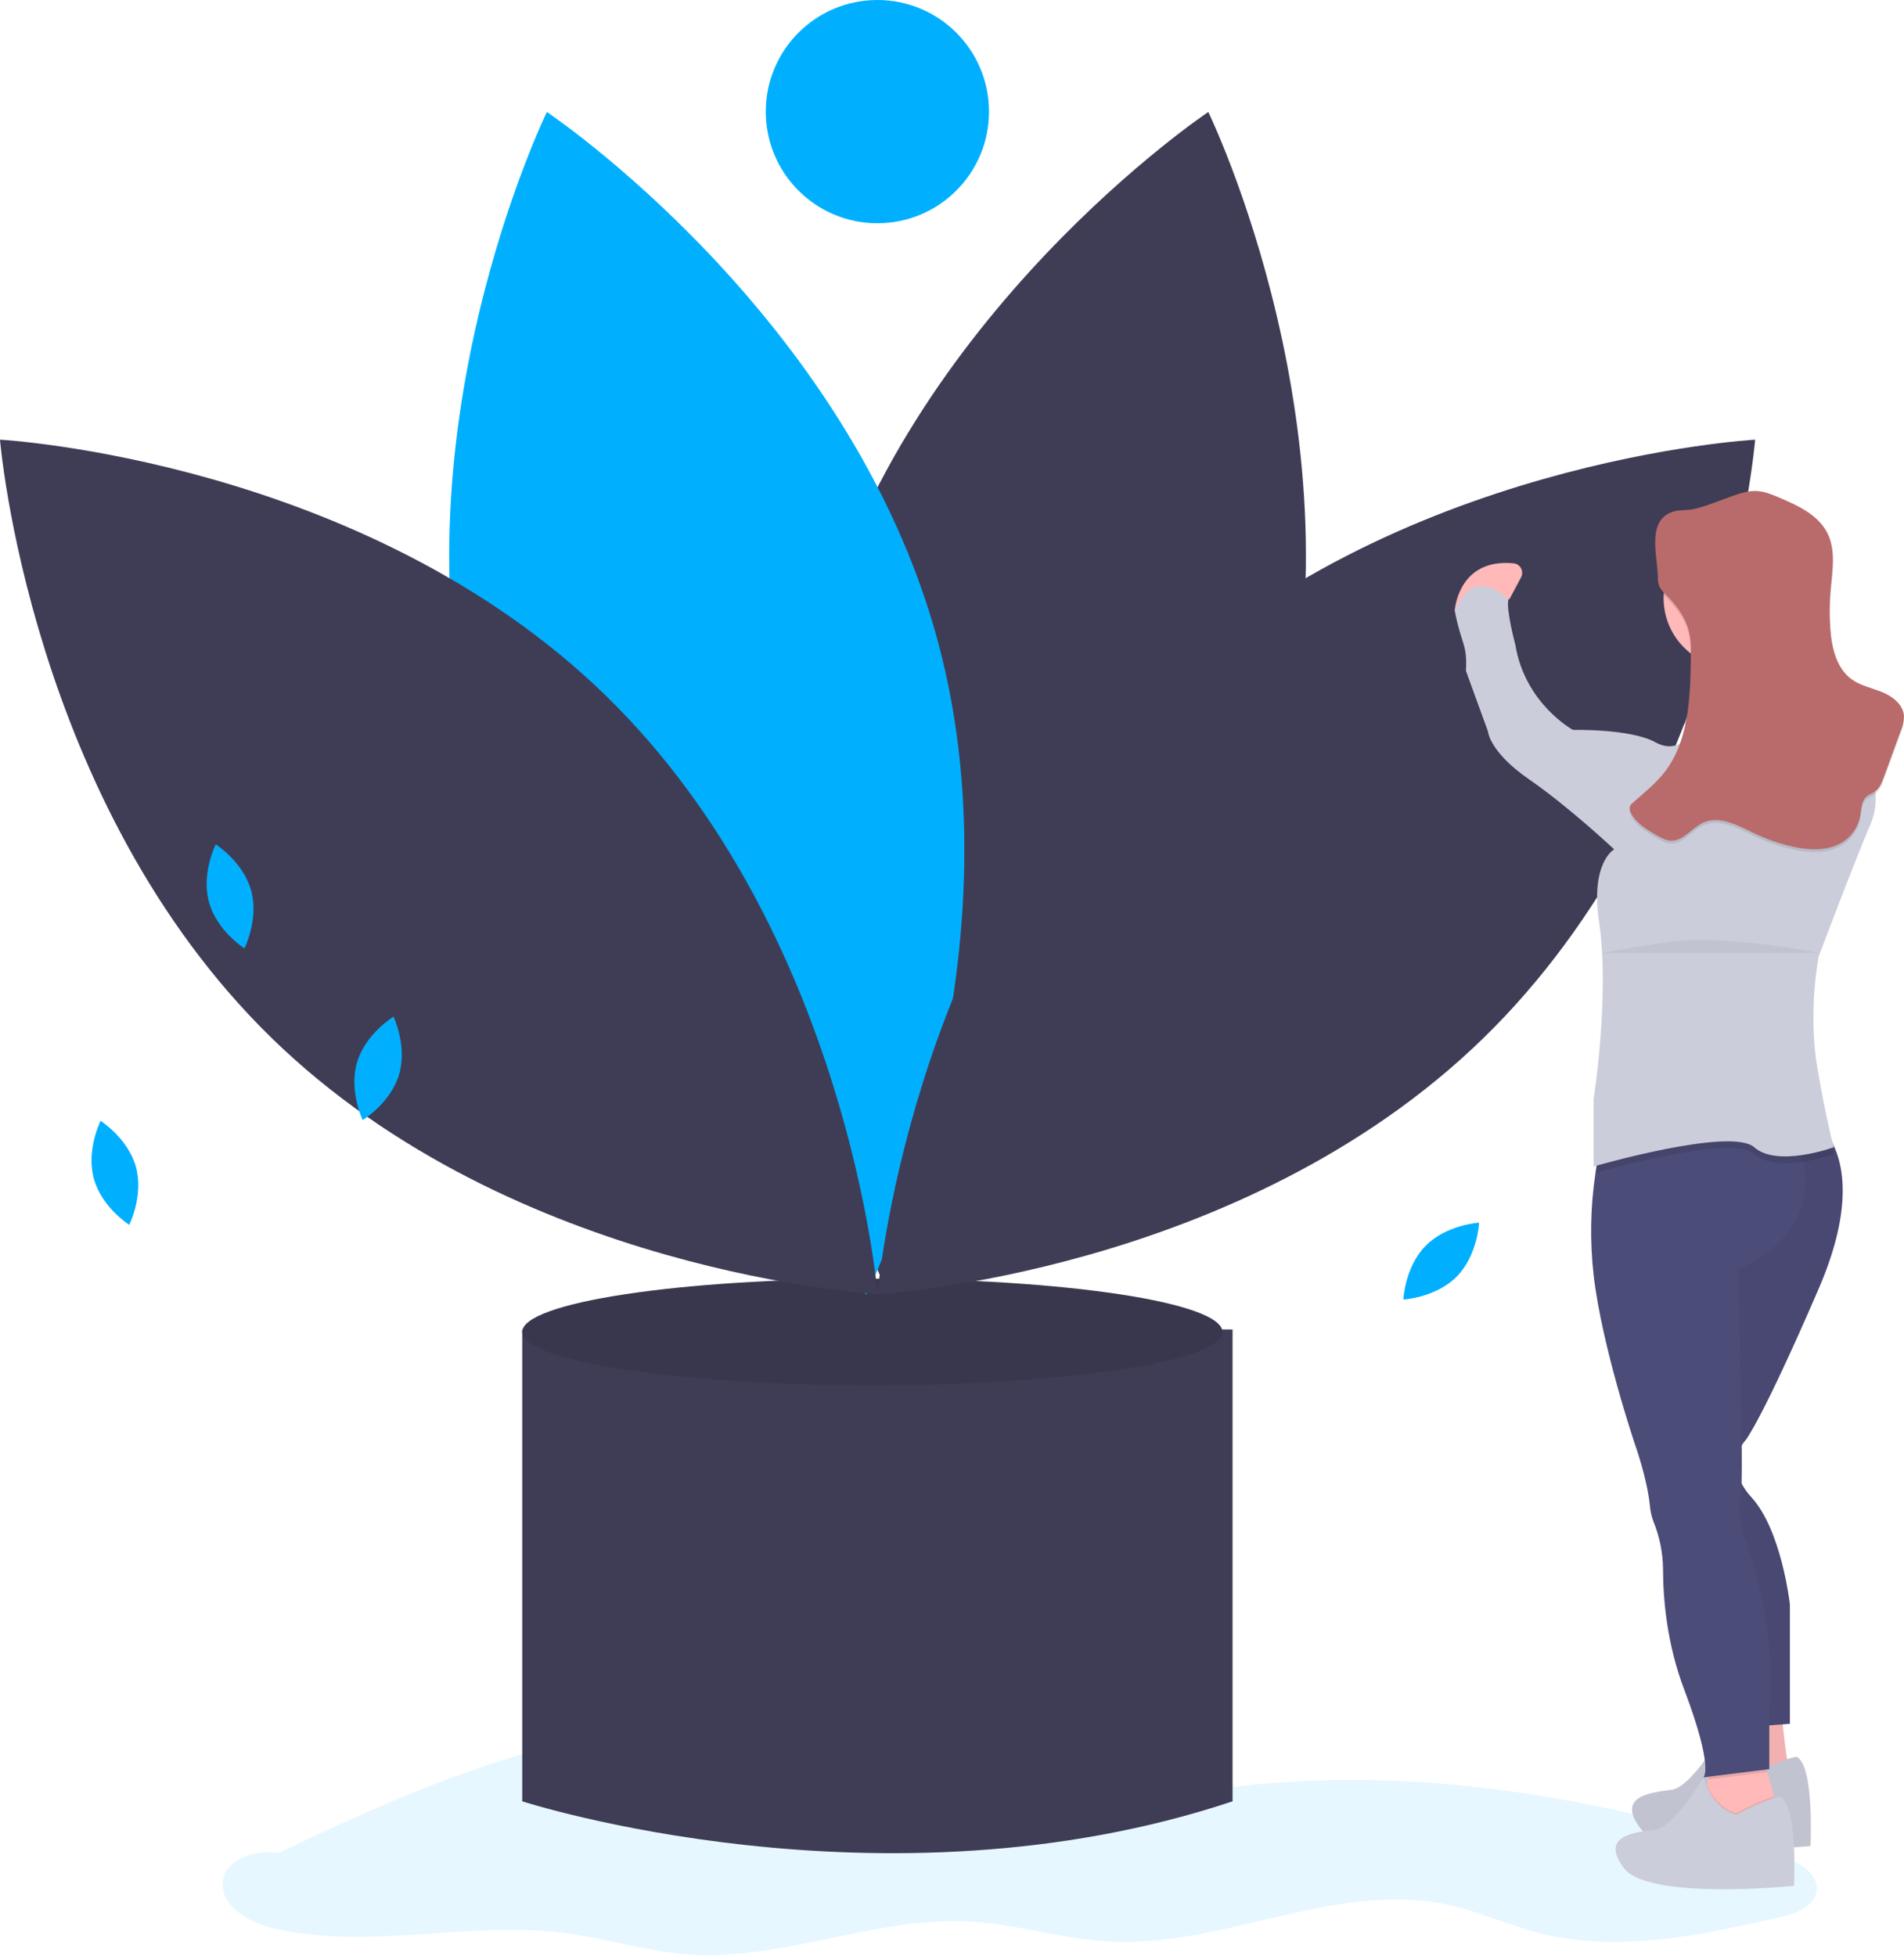 <svg width="73" height="75" viewBox="0 0 73 75" fill="none" xmlns="http://www.w3.org/2000/svg">
<g clip-path="url(#clip0_2_1687)">
<path d="M59.783 20.667C59.783 20.667 58.415 21.456 58.836 22.561C58.836 22.561 60.257 22.982 60.836 24.035C61.415 25.087 65.888 28.877 65.888 28.877L69.151 27.245C69.151 27.245 68.016 25.73 64.426 24.672C64.426 24.672 62.309 22.404 61.572 21.983C60.836 21.561 59.783 20.667 59.783 20.667Z" fill="#CBCDDA"/>
<path opacity="0.05" d="M59.783 20.667C59.783 20.667 58.415 21.456 58.836 22.561C58.836 22.561 60.257 22.982 60.836 24.035C61.415 25.087 65.888 28.877 65.888 28.877L69.151 27.245C69.151 27.245 68.016 25.73 64.426 24.672C64.426 24.672 62.309 22.404 61.572 21.983C60.836 21.561 59.783 20.667 59.783 20.667Z" fill="black"/>
<path opacity="0.1" d="M12.475 71.046C11.773 71.219 11.038 71.017 10.314 71.008C9.59 70.999 8.746 71.304 8.569 72.005C8.331 72.948 9.432 73.658 10.376 73.893C14.037 74.804 17.912 73.621 21.654 74.104C23.231 74.307 24.764 74.805 26.349 74.923C29.978 75.195 33.524 73.469 37.158 73.663C38.978 73.761 40.748 74.339 42.568 74.432C46.925 74.654 51.222 72.096 55.487 73.013C56.691 73.271 57.822 73.799 59.015 74.104C62.032 74.877 65.207 74.188 68.244 73.5C68.847 73.363 69.574 73.097 69.648 72.483C69.73 71.805 68.953 71.381 68.305 71.164C61.23 68.798 53.655 67.544 46.274 68.638C44.595 68.887 42.92 69.257 41.223 69.232C37.465 69.178 34.013 67.218 30.324 66.501C23.334 65.143 16.345 68.312 9.929 71.399" fill="#00B0FF"/>
<path d="M22.163 50.965H20.023V69.056C20.023 69.056 33.834 73.53 47.257 69.056V50.965H22.163Z" fill="#3F3D56"/>
<path d="M33.445 53.105C40.858 53.105 46.868 52.191 46.868 51.063C46.868 49.935 40.858 49.02 33.445 49.02C26.032 49.02 20.023 49.935 20.023 51.063C20.023 52.191 26.032 53.105 33.445 53.105Z" fill="#3F3D56"/>
<path opacity="0.1" d="M33.445 53.105C40.858 53.105 46.868 52.191 46.868 51.063C46.868 49.935 40.858 49.02 33.445 49.02C26.032 49.02 20.023 49.935 20.023 51.063C20.023 52.191 26.032 53.105 33.445 53.105Z" fill="black"/>
<path d="M49.048 29.351C45.662 41.868 34.064 49.62 34.064 49.62C34.064 49.62 27.956 37.078 31.342 24.561C34.728 12.045 46.326 4.293 46.326 4.293C46.326 4.293 52.434 16.834 49.048 29.351Z" fill="#3F3D56"/>
<path d="M18.245 29.351C21.631 41.868 33.229 49.62 33.229 49.62C33.229 49.62 39.337 37.078 35.951 24.561C32.565 12.045 20.967 4.293 20.967 4.293C20.967 4.293 14.859 16.834 18.245 29.351Z" fill="#00B0FF"/>
<path d="M23.22 26.661C32.511 35.706 33.646 49.609 33.646 49.609C33.646 49.609 19.717 48.849 10.426 39.804C1.135 30.76 0 16.856 0 16.856C0 16.856 13.929 17.616 23.22 26.661Z" fill="#3F3D56"/>
<path d="M44.072 26.661C34.781 35.706 33.646 49.609 33.646 49.609C33.646 49.609 47.575 48.849 56.867 39.804C66.158 30.76 67.293 16.856 67.293 16.856C67.293 16.856 53.363 17.616 44.072 26.661Z" fill="#3F3D56"/>
<path d="M33.64 8.559C36.003 8.559 37.919 6.643 37.919 4.28C37.919 1.916 36.003 0 33.64 0C31.276 0 29.36 1.916 29.36 4.28C29.36 6.643 31.276 8.559 33.64 8.559Z" fill="#00B0FF"/>
<path d="M8.013 34.586C8.316 35.688 9.371 36.357 9.371 36.357C9.371 36.357 9.933 35.242 9.629 34.141C9.326 33.04 8.272 32.37 8.272 32.37C8.272 32.37 7.71 33.485 8.013 34.586Z" fill="#00B0FF"/>
<path d="M13.693 40.718C13.366 41.813 13.905 42.94 13.905 42.94C13.905 42.94 14.973 42.292 15.299 41.198C15.626 40.104 15.087 38.977 15.087 38.977C15.087 38.977 14.019 39.624 13.693 40.718Z" fill="#00B0FF"/>
<path d="M54.66 47.759C53.858 48.572 53.805 49.82 53.805 49.82C53.805 49.82 55.053 49.749 55.854 48.936C56.656 48.122 56.709 46.874 56.709 46.874C56.709 46.874 55.461 46.945 54.66 47.759Z" fill="#00B0FF"/>
<path d="M68.309 65.559C68.309 65.559 68.467 67.874 68.73 68.138C68.993 68.401 66.362 68.558 66.362 68.558L66.73 65.559H68.309Z" fill="#FFB9B9"/>
<path opacity="0.05" d="M68.309 65.559C68.309 65.559 68.467 67.874 68.73 68.138C68.993 68.401 66.362 68.558 66.362 68.558L66.73 65.559H68.309Z" fill="black"/>
<path d="M68.888 67.348C68.888 67.348 68.52 67.348 67.204 68.032C67.204 68.032 66.309 67.874 65.941 66.611C65.941 66.611 64.836 68.506 64.099 68.611C63.362 68.716 61.941 68.822 62.888 70.085C63.836 71.348 69.414 70.769 69.414 70.769C69.414 70.769 69.572 67.716 68.888 67.348Z" fill="#CBCDDA"/>
<path opacity="0.05" d="M68.888 67.348C68.888 67.348 68.52 67.348 67.204 68.032C67.204 68.032 66.309 67.874 65.941 66.611C65.941 66.611 64.836 68.506 64.099 68.611C63.362 68.716 61.941 68.822 62.888 70.085C63.836 71.348 69.414 70.769 69.414 70.769C69.414 70.769 69.572 67.716 68.888 67.348Z" fill="black"/>
<path d="M68.098 69.137L67.73 70.137L65.309 69.453L65.447 68.461L65.48 68.221L65.572 67.559C65.572 67.559 67.625 67.032 67.625 67.296C67.652 67.512 67.698 67.727 67.76 67.936C67.844 68.26 67.949 68.629 68.02 68.872C68.067 69.032 68.098 69.137 68.098 69.137Z" fill="#FFB9B9"/>
<path d="M66.777 55.412C66.612 55.693 66.424 56.219 66.773 56.877C66.876 57.067 67.003 57.243 67.151 57.401C68.309 58.664 68.625 61.506 68.625 61.506V66.085L67.835 66.145L66.572 66.243L64.677 58.454C64.677 58.454 63.572 52.77 64.099 51.77C64.625 50.77 65.099 44.507 65.099 44.507L65.535 44.055L66.572 42.981H69.572C69.812 43.153 70.011 43.376 70.156 43.634C70.659 44.467 71.111 46.201 69.73 49.402C67.572 54.401 66.941 55.191 66.941 55.191C66.878 55.258 66.823 55.332 66.777 55.412Z" fill="#4C4C78"/>
<path opacity="0.05" d="M66.777 55.412C66.612 55.693 66.424 56.219 66.773 56.877C66.876 57.067 67.003 57.243 67.151 57.401C68.309 58.664 68.625 61.506 68.625 61.506V66.085L67.835 66.145L66.572 66.243L64.677 58.454C64.677 58.454 63.572 52.77 64.099 51.77C64.625 50.77 65.099 44.507 65.099 44.507L65.535 44.055L66.572 42.981H69.572C69.812 43.153 70.011 43.376 70.156 43.634C70.659 44.467 71.111 46.201 69.73 49.402C67.572 54.401 66.941 55.191 66.941 55.191C66.878 55.258 66.823 55.332 66.777 55.412Z" fill="black"/>
<path opacity="0.1" d="M67.76 67.936L65.48 68.221L65.572 67.559C65.572 67.559 67.625 67.032 67.625 67.296C67.653 67.512 67.698 67.727 67.76 67.936Z" fill="black"/>
<path d="M66.625 48.665C66.625 48.665 66.756 52.808 66.778 55.412C66.782 56.001 66.782 56.511 66.773 56.877C66.776 57.07 66.761 57.263 66.73 57.454C66.572 57.928 66.888 58.98 66.888 58.98C68.204 62.454 67.835 65.506 67.835 65.506V67.822L65.309 68.138C65.309 68.138 65.73 67.822 64.572 64.769C63.907 63.016 63.763 61.297 63.761 60.152C63.755 59.525 63.629 58.906 63.391 58.325C63.319 58.13 63.273 57.925 63.257 57.717C63.151 56.665 62.678 55.349 62.678 55.349C62.678 55.349 61.415 51.612 61.099 48.876C60.953 47.573 60.977 46.257 61.172 44.961C61.219 44.631 61.282 44.304 61.362 43.981C61.362 43.981 66.507 40.743 68.449 42.981C68.636 43.2 68.785 43.449 68.888 43.718C68.995 43.983 69.078 44.258 69.136 44.538C69.741 47.508 66.625 48.665 66.625 48.665Z" fill="#4C4C78"/>
<path d="M66.467 25.614C67.949 25.614 69.151 24.412 69.151 22.93C69.151 21.447 67.949 20.246 66.467 20.246C64.985 20.246 63.783 21.447 63.783 22.93C63.783 24.412 64.985 25.614 66.467 25.614Z" fill="#FFB9B9"/>
<path d="M64.993 24.614C64.993 24.614 66.099 27.719 64.993 29.35C63.888 30.982 68.519 30.456 68.519 30.456L70.309 28.298C70.309 28.298 68.204 28.298 68.099 24.614C67.993 20.93 64.993 24.614 64.993 24.614Z" fill="#FFB9B9"/>
<path opacity="0.1" d="M70.309 44.244C69.927 44.376 69.535 44.474 69.136 44.538C68.481 44.639 67.708 44.643 67.257 44.244C66.989 44.008 66.329 43.979 65.535 44.055C63.865 44.215 61.604 44.838 61.172 44.961C61.219 44.631 61.282 44.304 61.362 43.981C61.362 43.981 66.507 40.743 68.45 42.981H69.572C69.812 43.153 70.011 43.376 70.156 43.634C70.253 44.053 70.309 44.244 70.309 44.244Z" fill="black"/>
<path opacity="0.1" d="M68.098 69.137L67.73 70.137L65.309 69.453L65.447 68.461C65.863 69.381 66.572 69.506 66.572 69.506C67.337 69.108 67.782 68.942 68.02 68.872C68.067 69.032 68.098 69.137 68.098 69.137Z" fill="black"/>
<path d="M68.256 68.874C68.256 68.874 67.888 68.874 66.572 69.558C66.572 69.558 65.678 69.401 65.309 68.138C65.309 68.138 64.204 70.032 63.467 70.137C62.73 70.243 61.309 70.348 62.257 71.611C63.204 72.874 68.783 72.295 68.783 72.295C68.783 72.295 68.941 69.243 68.256 68.874Z" fill="#CBCDDA"/>
<path d="M55.77 23.444C55.77 23.444 55.873 21.394 58.027 21.595C58.088 21.6 58.146 21.621 58.196 21.654C58.247 21.688 58.288 21.733 58.317 21.787C58.346 21.84 58.361 21.899 58.361 21.96C58.361 22.021 58.346 22.08 58.318 22.134L57.876 22.965L55.77 23.444Z" fill="#FFB9B9"/>
<path d="M68.204 28.929C68.204 28.929 65.625 28.508 64.941 27.982C64.941 27.982 64.415 28.982 63.467 28.456C62.52 27.93 60.309 27.982 60.309 27.982C60.309 27.982 58.468 26.982 58.099 24.719C58.099 24.719 57.731 23.351 57.836 22.982C57.836 22.982 56.468 21.561 55.783 23.456C56.047 24.772 56.257 24.666 56.205 25.719L57.047 28.035C57.047 28.035 57.099 28.824 58.625 29.877C60.152 30.929 61.888 32.561 61.888 32.561C61.888 32.561 60.967 33.061 61.309 35.35C61.727 38.148 61.099 42.139 61.099 42.139V44.718C61.099 44.718 66.362 43.192 67.256 43.981C68.151 44.77 70.309 43.981 70.309 43.981C70.309 43.981 70.046 43.086 69.677 40.929C69.309 38.771 69.73 36.666 69.73 36.666C69.73 36.666 71.098 33.034 71.73 31.561C72.361 30.087 71.256 28.087 70.151 27.351C69.046 26.614 68.634 27.056 68.634 27.056C68.634 27.056 70.572 28.456 68.204 28.929Z" fill="#CBCDDA"/>
<path opacity="0.1" d="M63.564 22.273C63.563 22.383 63.582 22.492 63.619 22.595C63.68 22.712 63.764 22.817 63.866 22.902C64.26 23.287 64.605 23.744 64.744 24.278C64.838 24.639 64.833 25.017 64.827 25.39C64.804 26.901 64.741 28.532 63.808 29.721C63.465 30.158 63.024 30.505 62.609 30.875C62.551 30.917 62.508 30.976 62.483 31.044C62.472 31.115 62.486 31.189 62.522 31.252C62.715 31.652 63.12 31.897 63.504 32.12C63.68 32.222 63.865 32.326 64.068 32.333C64.546 32.348 64.862 31.843 65.298 31.644C65.932 31.355 66.643 31.757 67.272 32.057C67.728 32.274 68.206 32.441 68.698 32.554C69.372 32.709 70.133 32.748 70.701 32.352C71.028 32.121 71.252 31.771 71.324 31.376C71.37 31.119 71.363 30.821 71.557 30.646C71.658 30.557 71.794 30.52 71.903 30.44C72.071 30.317 72.151 30.109 72.223 29.913L72.871 28.141C72.955 27.953 72.998 27.751 72.998 27.545C72.967 27.119 72.573 26.809 72.178 26.645C71.783 26.481 71.346 26.4 70.998 26.15C70.411 25.728 70.229 24.939 70.176 24.218C70.14 23.722 70.144 23.224 70.187 22.729C70.251 21.995 70.395 21.213 70.068 20.552C69.719 19.847 68.937 19.486 68.212 19.179C67.934 19.061 67.648 18.941 67.346 18.928C67.026 18.914 66.715 19.02 66.413 19.125C65.933 19.291 65.446 19.507 64.95 19.62C64.671 19.683 64.366 19.636 64.098 19.736C63.111 20.107 63.564 21.479 63.564 22.273Z" fill="black"/>
<path d="M63.564 22.168C63.563 22.278 63.582 22.387 63.619 22.49C63.68 22.607 63.764 22.711 63.866 22.796C64.26 23.181 64.605 23.639 64.744 24.172C64.838 24.534 64.833 24.912 64.827 25.285C64.804 26.796 64.741 28.427 63.808 29.616C63.465 30.053 63.024 30.4 62.609 30.77C62.551 30.812 62.508 30.871 62.483 30.938C62.472 31.01 62.486 31.084 62.522 31.147C62.715 31.547 63.12 31.792 63.504 32.015C63.68 32.116 63.865 32.221 64.068 32.227C64.546 32.243 64.862 31.738 65.298 31.539C65.932 31.249 66.643 31.652 67.272 31.952C67.728 32.169 68.206 32.335 68.698 32.449C69.372 32.604 70.133 32.642 70.701 32.247C71.028 32.016 71.252 31.666 71.324 31.271C71.37 31.014 71.363 30.715 71.557 30.541C71.658 30.452 71.794 30.414 71.903 30.335C72.071 30.212 72.151 30.004 72.223 29.808L72.871 28.035C72.955 27.848 72.998 27.645 72.998 27.44C72.967 27.013 72.573 26.704 72.178 26.54C71.783 26.375 71.346 26.294 70.998 26.045C70.411 25.622 70.229 24.834 70.176 24.112C70.14 23.617 70.144 23.119 70.187 22.624C70.251 21.89 70.395 21.108 70.068 20.447C69.719 19.741 68.937 19.381 68.212 19.074C67.934 18.956 67.648 18.836 67.346 18.823C67.026 18.808 66.715 18.915 66.413 19.019C65.933 19.186 65.446 19.401 64.95 19.514C64.671 19.578 64.366 19.53 64.098 19.631C63.111 20.001 63.564 21.374 63.564 22.168Z" fill="#B96B6B"/>
<path opacity="0.05" d="M61.442 36.531C61.442 36.531 61.862 36.429 63.967 36.113C66.072 35.797 69.756 36.534 69.756 36.534" fill="black"/>
<path d="M3.597 45.185C3.9 46.286 4.955 46.956 4.955 46.956C4.955 46.956 5.517 45.84 5.213 44.739C4.91 43.638 3.856 42.968 3.856 42.968C3.856 42.968 3.294 44.084 3.597 45.185Z" fill="#00B0FF"/>
</g>
<defs>
<clipPath id="clip0_2_1687">
<rect width="73" height="74.952" fill="white"/>
</clipPath>
</defs>
</svg>
